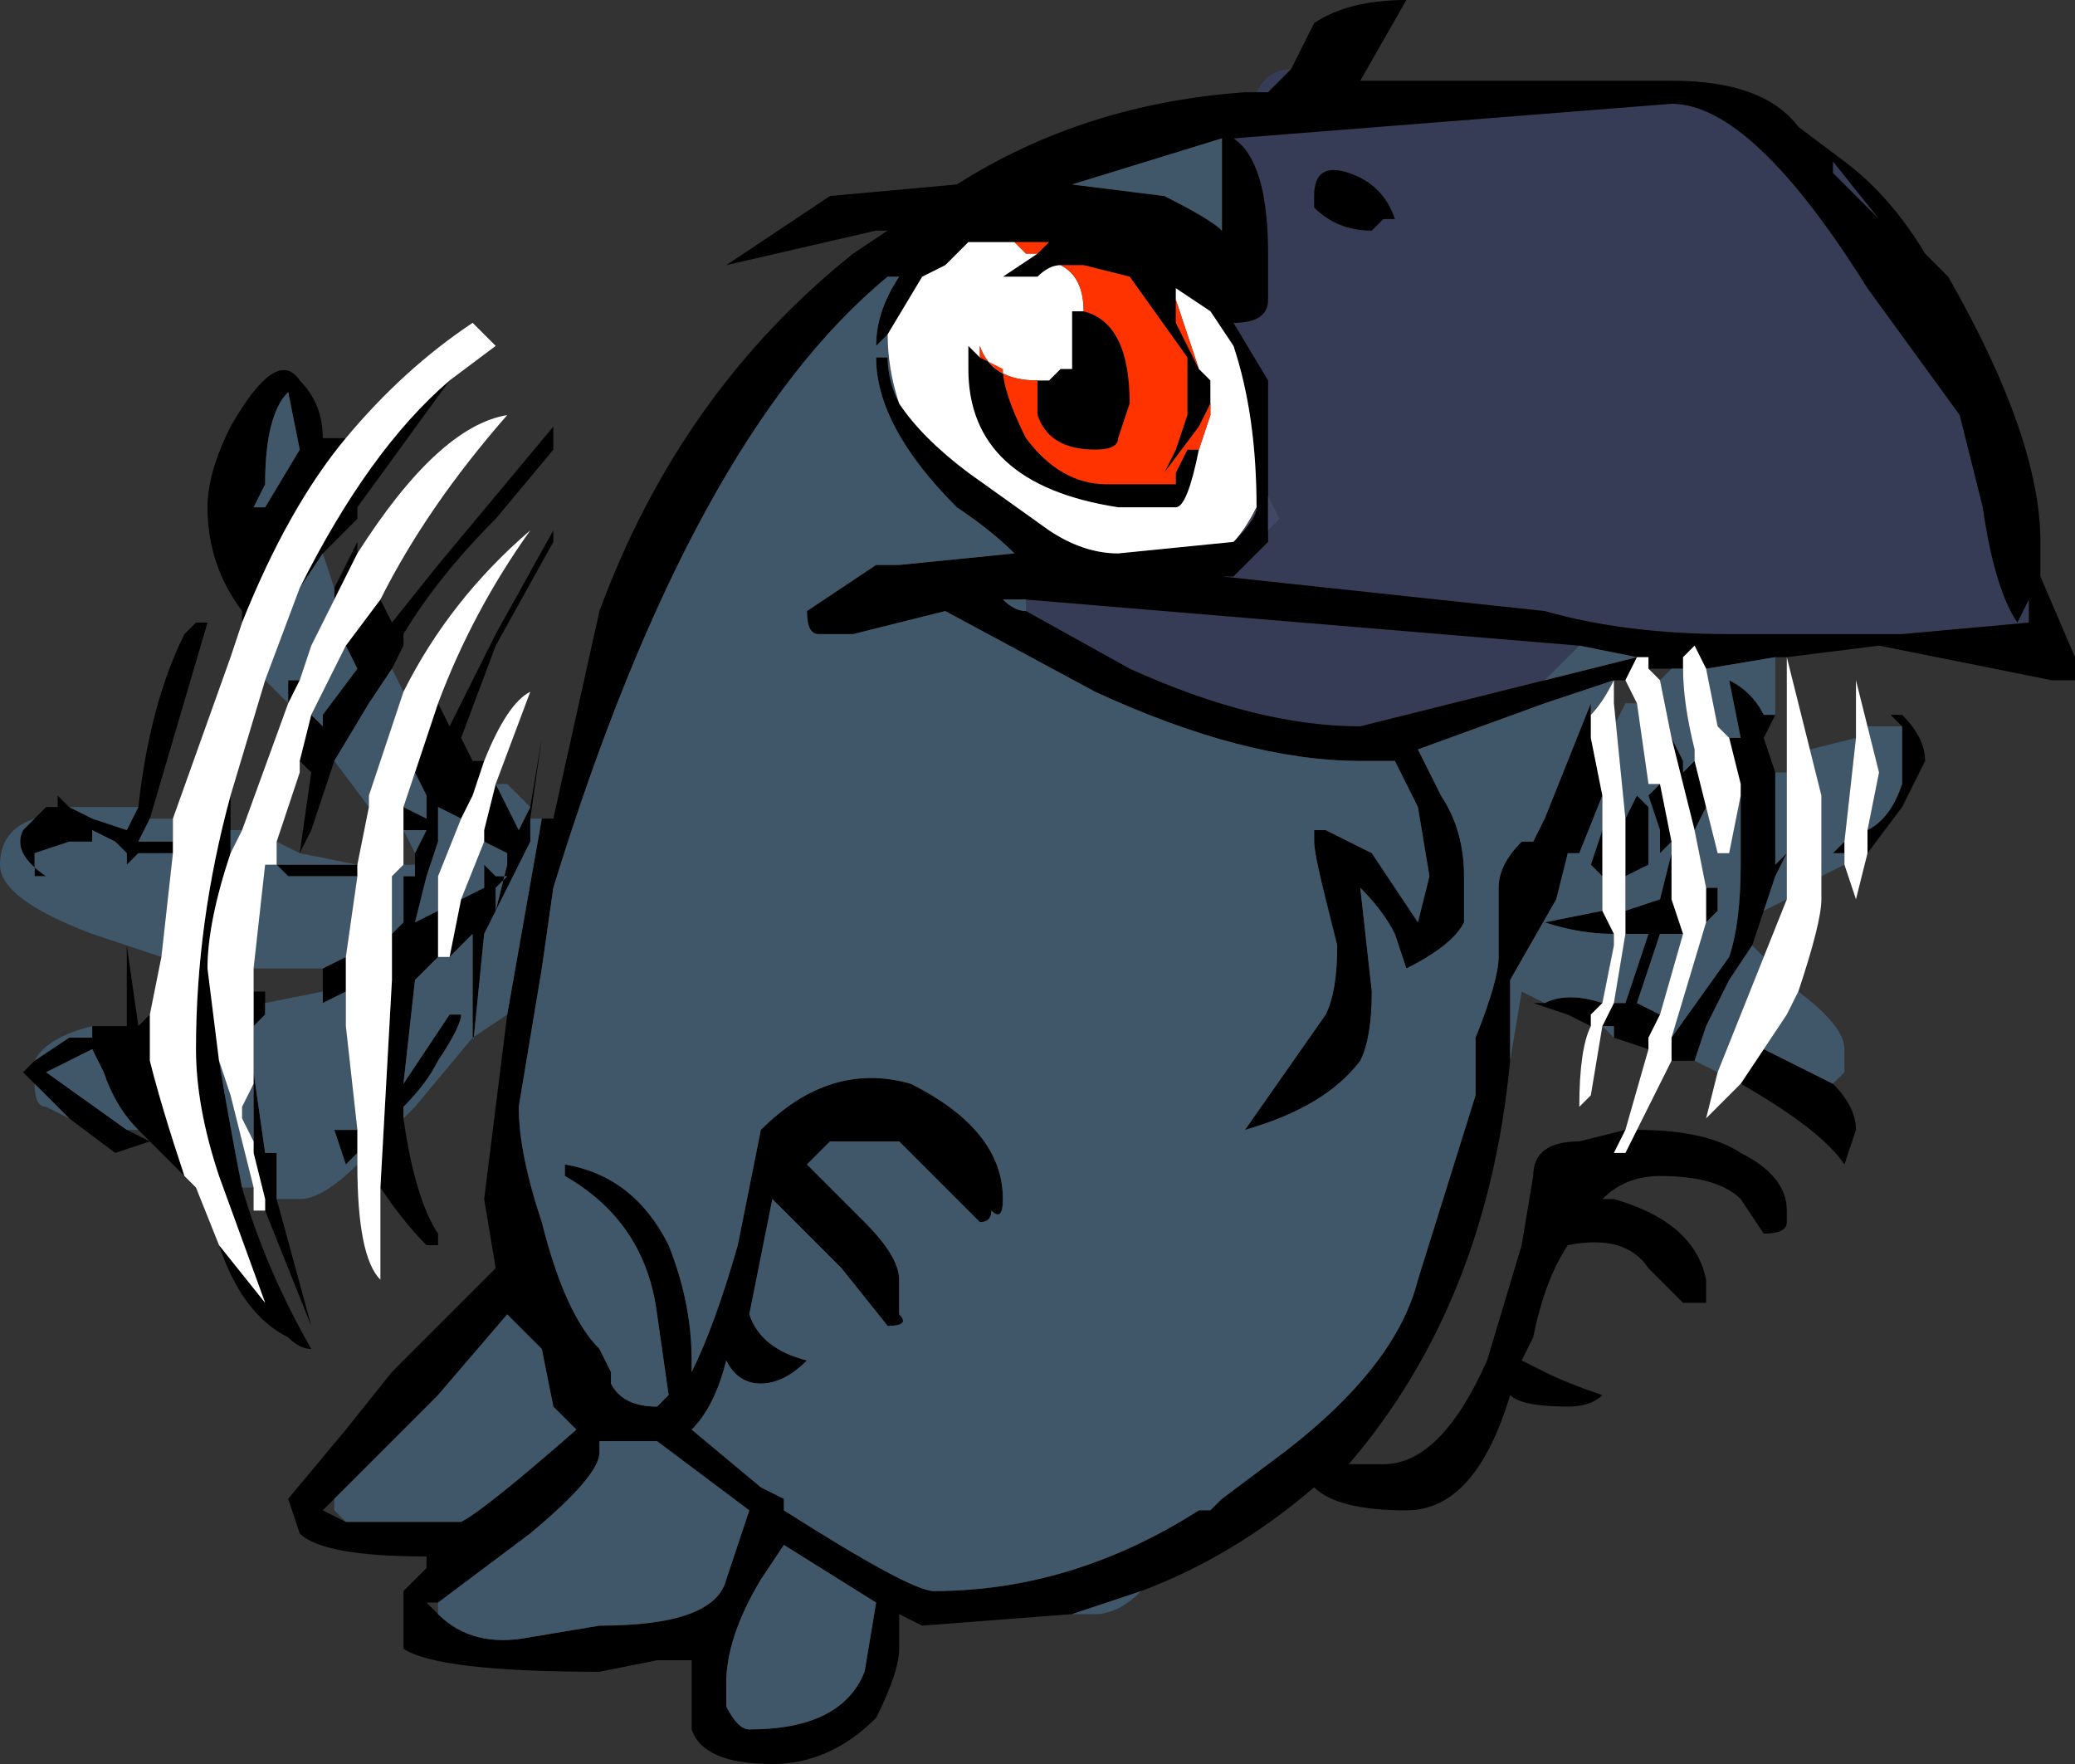 <?xml version="1.0" encoding="UTF-8" standalone="no"?>
<svg xmlns:ffdec="https://www.free-decompiler.com/flash" xmlns:xlink="http://www.w3.org/1999/xlink" ffdec:objectType="frame" height="53.55px" width="63.0px" xmlns="http://www.w3.org/2000/svg">
  <rect width="100%" height="100%" fill="#333333" stroke="none"/>
  <g transform="matrix(1.0, 0.0, 0.0, 1.0, 24.15, 58.1)">
    <use ffdec:characterId="15" height="7.65" transform="matrix(7.0, 0.0, 0.0, 7.0, -24.15, -58.1)" width="9.0" xlink:href="#shape0"/>
  </g>
  <defs>
    <g id="shape0" transform="matrix(1.0, 0.0, 0.0, 1.0, 3.45, 8.3)">
      <path d="M2.0 -7.9 Q2.05 -8.0 2.15 -8.0 L2.05 -7.9 2.0 -7.9 M2.05 -6.15 Q2.05 -6.5 2.05 -6.65 L1.9 -6.9 Q2.05 -6.9 2.05 -7.0 L2.05 -7.2 Q2.05 -7.6 1.9 -7.7 L3.8 -7.85 Q4.15 -7.85 4.65 -7.05 L5.05 -6.5 5.15 -6.1 Q5.2 -5.75 5.3 -5.6 L5.35 -5.7 5.35 -5.65 5.35 -5.6 4.8 -5.55 4.6 -5.55 4.05 -5.55 Q3.6 -5.55 3.25 -5.65 L1.85 -5.8 1.9 -5.8 2.05 -5.95 2.05 -6.0 2.1 -6.05 2.05 -6.15 M4.7 -7.35 L4.5 -7.55 4.5 -7.6 4.7 -7.35 M2.25 -7.4 Q2.35 -7.3 2.5 -7.3 L2.55 -7.35 2.6 -7.35 Q2.55 -7.5 2.4 -7.55 2.25 -7.6 2.25 -7.45 L2.25 -7.4 M3.4 -5.5 L3.25 -5.35 2.45 -5.15 Q2.0 -5.15 1.45 -5.4 L1.0 -5.65 1.0 -5.7 3.4 -5.5" fill="#363c56" fill-rule="evenodd" stroke="none"/>
      <path d="M0.4 -6.85 L0.35 -6.8 Q0.35 -6.95 0.45 -7.1 L0.4 -7.1 Q-0.45 -6.4 -1.05 -4.45 L-1.1 -4.1 -1.2 -3.5 Q-1.2 -3.3 -1.1 -3.0 -1.0 -2.6 -0.85 -2.45 L-0.8 -2.35 -0.8 -2.3 Q-0.75 -2.2 -0.6 -2.2 L-0.55 -2.25 -0.6 -2.6 Q-0.65 -3.0 -1.0 -3.2 L-1.0 -3.25 Q-0.7 -3.2 -0.55 -2.9 -0.45 -2.65 -0.45 -2.4 L-0.45 -2.35 Q-0.35 -2.55 -0.25 -2.9 L-0.15 -3.4 Q0.15 -3.7 0.5 -3.6 0.9 -3.4 0.9 -3.1 0.9 -3.0 0.85 -3.05 0.85 -3.0 0.8 -3.0 L0.45 -3.35 0.15 -3.35 0.05 -3.25 0.3 -3.0 Q0.45 -2.85 0.45 -2.75 L0.45 -2.6 Q0.5 -2.55 0.4 -2.55 L0.2 -2.8 -0.1 -3.1 -0.2 -2.6 Q-0.15 -2.45 0.05 -2.4 -0.05 -2.3 -0.15 -2.3 -0.25 -2.3 -0.3 -2.4 -0.35 -2.2 -0.45 -2.1 L-0.15 -1.85 -0.05 -1.8 -0.05 -1.75 Q0.5 -1.4 0.6 -1.4 1.2 -1.4 1.75 -1.75 L1.85 -1.8 2.05 -1.95 Q2.6 -2.35 2.7 -2.75 L2.95 -3.55 2.95 -3.8 Q3.05 -4.05 3.05 -4.15 L3.05 -4.45 Q3.05 -4.55 3.15 -4.65 L3.2 -4.65 3.25 -4.75 3.45 -5.25 3.45 -5.2 3.45 -5.1 3.5 -4.85 3.4 -4.6 3.35 -4.6 3.3 -4.4 3.1 -4.05 3.1 -3.7 Q3.0 -2.65 2.4 -1.95 L2.55 -1.95 Q2.8 -1.95 3.0 -2.4 L3.15 -2.9 3.2 -3.2 Q3.2 -3.35 3.4 -3.35 L3.6 -3.4 3.55 -3.3 3.6 -3.3 3.65 -3.4 Q3.95 -3.4 4.1 -3.3 4.3 -3.2 4.3 -3.05 L4.3 -3.0 Q4.3 -2.95 4.2 -2.95 L4.1 -3.1 Q4.0 -3.2 3.75 -3.2 3.6 -3.2 3.5 -3.1 L3.55 -3.1 Q3.9 -3.0 3.95 -2.75 L3.95 -2.65 3.85 -2.65 3.7 -2.8 Q3.6 -2.95 3.35 -2.9 3.25 -2.75 3.2 -2.5 L3.15 -2.4 3.25 -2.35 Q3.35 -2.3 3.5 -2.25 3.45 -2.2 3.35 -2.2 3.15 -2.2 3.1 -2.25 2.95 -1.75 2.65 -1.75 2.35 -1.75 2.25 -1.85 1.9 -1.55 1.5 -1.4 L1.2 -1.3 0.55 -1.25 0.45 -1.3 0.45 -1.15 Q0.45 -1.05 0.35 -0.85 0.15 -0.65 -0.1 -0.65 -0.4 -0.65 -0.45 -0.8 L-0.45 -1.1 -0.6 -1.1 -0.85 -1.05 Q-1.55 -1.05 -1.7 -1.15 L-1.7 -1.4 -1.6 -1.5 -1.6 -1.55 Q-2.05 -1.55 -2.15 -1.65 L-2.2 -1.8 -1.95 -2.1 -1.75 -2.35 -1.3 -2.8 -1.35 -3.1 -1.25 -3.9 -1.1 -4.75 -1.05 -4.75 -0.85 -5.65 Q-0.5 -6.6 0.25 -7.2 L0.4 -7.3 0.35 -7.3 -0.3 -7.15 0.15 -7.45 0.7 -7.5 Q1.25 -7.85 1.95 -7.9 L2.0 -7.9 2.05 -7.9 2.15 -8.0 2.25 -8.2 Q2.4 -8.3 2.65 -8.3 L2.45 -7.95 3.8 -7.95 Q4.2 -7.95 4.35 -7.75 L4.55 -7.6 Q4.75 -7.45 4.9 -7.2 L5.0 -7.1 Q5.4 -6.4 5.4 -5.95 L5.4 -5.8 5.55 -5.45 5.55 -5.35 5.45 -5.35 4.7 -5.5 4.3 -5.45 4.25 -5.45 3.95 -5.4 3.9 -5.5 3.85 -5.45 3.85 -5.4 3.8 -5.4 3.7 -5.4 3.7 -5.45 3.65 -5.45 3.6 -5.35 3.55 -5.35 3.25 -5.25 2.7 -5.05 2.8 -4.85 Q2.9 -4.7 2.9 -4.5 L2.9 -4.3 Q2.85 -4.2 2.65 -4.1 L2.6 -4.25 Q2.55 -4.35 2.45 -4.45 L2.5 -4.0 Q2.5 -3.8 2.45 -3.7 2.3 -3.5 1.95 -3.4 L2.3 -3.9 Q2.35 -4.0 2.35 -4.2 L2.3 -4.4 Q2.25 -4.6 2.25 -4.65 L2.25 -4.7 2.3 -4.7 2.5 -4.6 2.7 -4.3 2.75 -4.5 2.7 -4.8 2.6 -5.0 2.45 -5.0 Q1.95 -5.0 1.3 -5.3 L0.65 -5.65 0.25 -5.55 0.1 -5.55 Q0.05 -5.55 0.05 -5.65 L0.35 -5.85 0.45 -5.85 0.95 -5.9 Q0.85 -6.0 0.7 -6.1 0.35 -6.45 0.35 -6.75 L0.4 -6.75 Q0.4 -6.65 0.45 -6.55 0.55 -6.4 0.75 -6.25 L1.1 -6.0 Q1.25 -5.9 1.4 -5.9 L1.9 -5.95 Q2.0 -6.05 2.0 -6.1 2.0 -6.5 1.9 -6.8 L1.8 -6.95 1.65 -7.05 1.65 -7.0 1.65 -6.9 1.75 -6.7 1.8 -6.65 1.8 -6.55 1.75 -6.45 1.6 -6.25 1.65 -6.35 1.7 -6.5 Q1.7 -6.7 1.7 -6.75 L1.45 -7.1 1.25 -7.15 1.15 -7.15 Q1.1 -7.15 1.05 -7.1 L0.9 -7.1 1.05 -7.2 1.1 -7.25 0.95 -7.25 0.75 -7.25 0.65 -7.15 0.55 -7.1 0.4 -6.85 M4.8 -5.15 L4.75 -5.2 4.8 -5.2 Q4.9 -5.1 4.9 -5.0 L4.8 -4.8 4.65 -4.6 4.65 -4.7 Q4.75 -4.75 4.8 -4.9 L4.8 -5.15 M4.5 -3.6 Q4.6 -3.5 4.6 -3.4 L4.55 -3.25 Q4.45 -3.4 4.1 -3.6 L4.2 -3.75 4.5 -3.6 M3.9 -3.7 L3.85 -3.7 3.8 -3.7 3.8 -3.8 4.05 -4.15 Q4.1 -4.3 4.1 -4.55 L4.1 -4.85 4.1 -4.9 4.05 -5.1 4.1 -5.1 4.05 -5.35 Q4.15 -5.3 4.2 -5.2 L4.25 -5.2 4.2 -5.1 4.25 -4.95 4.25 -4.55 4.3 -4.6 4.25 -4.5 4.2 -4.35 4.15 -4.2 4.05 -4.05 3.95 -3.85 3.9 -3.7 M-1.7 -3.45 Q-1.65 -3.1 -1.55 -2.95 L-1.55 -2.9 -1.6 -2.9 Q-1.7 -3.0 -1.8 -3.15 L-1.75 -4.05 -1.75 -4.25 -1.7 -4.3 -1.7 -4.5 -1.75 -4.5 -1.65 -4.5 -1.65 -4.55 -1.65 -4.6 -1.6 -4.7 -1.7 -4.7 -1.7 -4.8 -1.6 -4.75 -1.6 -4.85 -1.65 -4.95 -1.55 -5.25 -1.5 -5.15 -1.3 -5.55 -1.05 -6.0 -1.05 -5.95 -1.3 -5.5 -1.45 -5.1 -1.4 -5.0 -1.35 -5.0 -1.4 -4.85 -1.45 -4.75 -1.55 -4.8 -1.55 -4.65 -1.6 -4.5 -1.55 -4.5 -1.6 -4.5 -1.65 -4.3 -1.55 -4.35 -1.55 -4.3 Q-1.55 -4.2 -1.55 -4.15 L-1.65 -4.05 -1.7 -3.6 Q-1.6 -3.75 -1.5 -3.9 L-1.45 -3.9 Q-1.45 -3.85 -1.55 -3.7 -1.6 -3.6 -1.7 -3.5 L-1.7 -3.45 M-2.25 -3.1 L-2.1 -2.55 -2.3 -3.05 -2.3 -3.1 -2.35 -3.3 -2.35 -3.35 -2.35 -3.6 -2.35 -3.65 -2.3 -3.3 -2.25 -3.3 -2.25 -3.1 M-2.4 -3.15 Q-2.3 -2.8 -2.1 -2.45 -2.15 -2.45 -2.2 -2.5 -2.4 -2.6 -2.5 -2.9 L-2.3 -2.65 -2.5 -3.2 Q-2.6 -3.5 -2.6 -3.75 -2.6 -4.3 -2.45 -4.85 L-2.45 -4.7 -2.45 -4.6 Q-2.55 -4.3 -2.55 -4.1 L-2.5 -3.7 Q-2.45 -3.4 -2.4 -3.15 M-2.6 -3.15 L-2.85 -3.4 Q-2.95 -3.5 -3.0 -3.65 L-3.05 -3.75 -3.25 -3.65 -2.9 -3.4 -2.8 -3.35 -2.95 -3.3 -3.15 -3.45 -3.3 -3.6 -3.35 -3.65 -3.3 -3.7 -3.15 -3.8 -3.05 -3.8 -3.05 -3.85 -2.9 -3.85 -2.9 -4.2 -2.85 -3.85 -2.8 -3.9 -2.8 -3.8 -2.8 -3.7 Q-2.75 -3.5 -2.65 -3.2 L-2.6 -3.15 M-3.3 -4.75 L-3.25 -4.8 -3.2 -4.8 -3.2 -4.85 -3.15 -4.8 -3.05 -4.75 -2.9 -4.7 -2.85 -4.8 Q-2.8 -5.25 -2.65 -5.55 L-2.6 -5.6 -2.55 -5.6 -2.8 -4.75 -2.85 -4.65 -2.7 -4.65 -2.7 -4.6 -2.85 -4.6 -2.9 -4.55 -2.9 -4.2 -2.9 -4.6 -2.95 -4.65 -3.05 -4.7 -3.05 -4.65 -3.15 -4.65 -3.3 -4.6 Q-3.3 -4.55 -3.3 -4.5 L-3.25 -4.5 Q-3.4 -4.6 -3.35 -4.7 L-3.3 -4.75 M-2.4 -5.6 L-2.4 -5.65 Q-2.55 -5.85 -2.55 -6.1 -2.55 -6.25 -2.45 -6.45 -2.25 -6.8 -2.15 -6.65 -2.05 -6.55 -2.05 -6.4 L-1.95 -6.4 Q-2.2 -6.1 -2.4 -5.6 M-1.5 -6.65 L-1.9 -6.1 -1.9 -6.05 -2.05 -5.9 -2.15 -5.75 Q-1.85 -6.35 -1.5 -6.65 M-2.0 -5.75 L-1.9 -5.95 -1.9 -5.9 -2.0 -5.7 -2.0 -5.75 M-1.8 -5.7 L-1.75 -5.6 -1.55 -5.85 -1.05 -6.45 -1.05 -6.35 -1.3 -6.05 Q-1.55 -5.8 -1.7 -5.55 L-1.7 -5.5 -1.75 -5.4 -1.85 -5.25 -2.0 -5.0 -2.1 -4.7 -2.15 -4.6 -2.1 -4.95 -2.15 -5.0 -2.1 -5.2 -2.05 -5.15 -2.05 -5.2 -1.9 -5.4 -1.95 -5.5 -1.8 -5.7 M-1.15 -4.8 L-1.1 -5.1 -1.15 -4.75 -1.15 -4.65 -1.35 -4.25 -1.4 -3.75 -1.4 -4.25 -1.5 -4.15 -1.45 -4.4 -1.35 -4.45 -1.35 -4.55 -1.3 -4.5 -1.25 -4.5 -1.3 -4.45 -1.3 -4.35 -1.25 -4.55 -1.25 -4.6 -1.35 -4.65 -1.35 -4.7 -1.3 -4.9 -1.2 -4.7 -1.15 -4.8 M5.35 -5.65 L5.35 -5.7 5.3 -5.6 Q5.2 -5.75 5.15 -6.1 L5.05 -6.5 4.65 -7.05 Q4.15 -7.85 3.8 -7.85 L1.9 -7.7 Q2.05 -7.6 2.05 -7.2 L2.05 -7.0 Q2.05 -6.9 1.9 -6.9 L2.05 -6.65 Q2.05 -6.5 2.05 -6.15 L2.05 -6.0 2.05 -5.95 1.9 -5.8 1.85 -5.8 3.25 -5.65 Q3.6 -5.55 4.05 -5.55 L4.6 -5.55 4.8 -5.55 5.35 -5.6 5.35 -5.65 M1.85 -7.7 L1.2 -7.5 1.6 -7.45 Q1.8 -7.35 1.85 -7.3 L1.85 -7.6 Q1.85 -7.65 1.85 -7.7 M2.25 -7.4 L2.25 -7.45 Q2.25 -7.6 2.4 -7.55 2.55 -7.5 2.6 -7.35 L2.55 -7.35 2.5 -7.3 Q2.35 -7.3 2.25 -7.4 M4.7 -7.35 L4.5 -7.6 4.5 -7.55 4.7 -7.35 M3.6 -4.75 L3.65 -4.85 3.7 -4.8 3.7 -4.55 3.6 -4.5 3.6 -4.75 M3.6 -4.35 L3.75 -4.4 3.8 -4.6 3.8 -4.5 3.8 -4.4 3.85 -4.25 3.75 -4.25 3.65 -3.95 3.75 -3.9 3.7 -3.8 3.7 -3.75 3.55 -3.8 3.55 -3.85 3.5 -3.85 3.55 -3.95 3.6 -3.95 3.7 -4.25 3.6 -4.25 3.6 -4.35 M3.8 -4.65 L3.75 -4.6 3.75 -4.7 3.7 -4.85 3.75 -4.9 3.8 -4.65 M3.25 -5.35 L3.65 -5.45 3.4 -5.5 1.0 -5.7 0.9 -5.7 Q0.95 -5.65 1.0 -5.65 L1.45 -5.4 Q2.0 -5.15 2.45 -5.15 L3.25 -5.35 M3.95 -4.8 L3.9 -4.7 3.8 -5.1 3.85 -5.0 3.85 -4.95 3.9 -5.0 3.95 -4.8 M3.95 -4.45 L4.0 -4.45 4.0 -4.35 3.95 -4.3 3.95 -4.45 M3.5 -4.7 L3.5 -4.5 3.45 -4.55 Q3.45 -4.5 3.45 -4.55 L3.5 -4.7 M3.5 -4.35 L3.55 -4.25 Q3.4 -4.25 3.25 -4.3 L3.5 -4.35 M3.5 -3.95 L3.45 -3.9 3.45 -3.85 3.35 -3.9 3.2 -3.95 3.25 -3.95 Q3.35 -4.0 3.5 -3.95 M3.55 -3.8 L3.55 -3.8 M4.55 -4.6 L4.5 -4.6 4.55 -4.65 4.55 -4.6 M1.65 -6.2 L1.65 -6.25 1.7 -6.35 1.75 -6.35 Q1.7 -6.1 1.65 -6.1 L1.4 -6.1 Q0.75 -6.2 0.75 -6.7 L0.75 -6.8 0.8 -6.75 0.9 -6.7 Q0.9 -6.6 1.0 -6.4 1.15 -6.2 1.35 -6.2 L1.65 -6.2 M1.05 -6.65 L1.1 -6.65 1.15 -6.7 1.2 -6.7 1.2 -6.95 1.25 -6.95 Q1.45 -6.9 1.45 -6.55 L1.4 -6.4 Q1.4 -6.35 1.3 -6.35 1.1 -6.35 1.05 -6.5 L1.05 -6.65 M0.35 -1.35 L-0.05 -1.6 -0.15 -1.45 Q-0.3 -1.2 -0.3 -1.0 L-0.3 -0.9 Q-0.25 -0.8 -0.2 -0.8 0.2 -0.8 0.3 -1.05 L0.35 -1.35 M-2.3 -6.2 L-2.35 -6.1 -2.3 -6.1 -2.15 -6.35 -2.2 -6.6 Q-2.3 -6.5 -2.3 -6.2 M-2.2 -5.25 L-2.2 -5.35 -2.15 -5.35 -2.2 -5.25 M-2.15 -4.6 L-2.15 -4.6 M-1.85 -4.85 L-1.85 -4.8 -1.85 -4.85 M-1.9 -4.55 L-1.9 -4.5 -2.2 -4.5 -2.25 -4.55 -2.3 -4.55 -2.25 -4.55 -1.9 -4.55 M-1.95 -4.15 L-1.95 -4.0 -2.05 -3.95 -2.05 -4.0 -2.05 -4.1 -1.95 -4.15 M-1.9 -3.4 L-1.9 -3.3 -1.95 -3.25 -2.0 -3.4 -1.9 -3.4 M-2.35 -4.0 L-2.3 -4.0 -2.3 -3.95 -2.3 -3.9 -2.35 -3.85 -2.35 -4.0 M-1.65 -4.1 L-1.65 -4.1 M-1.95 -1.7 L-1.45 -1.7 Q-1.35 -1.75 -0.95 -2.1 L-1.05 -2.2 -1.1 -2.45 -1.25 -2.6 -1.55 -2.25 -2.0 -1.8 -2.05 -1.75 -1.95 -1.7 M-0.8 -2.2 L-0.8 -2.2 M-1.55 -1.3 Q-1.4 -1.15 -1.15 -1.2 L-0.85 -1.25 Q-0.35 -1.25 -0.3 -1.45 L-0.2 -1.75 -0.6 -2.05 -0.85 -2.05 -0.85 -2.0 Q-0.85 -1.9 -1.15 -1.65 L-1.55 -1.35 -1.6 -1.35 -1.55 -1.3 M-2.4 -3.45 L-2.4 -3.45" fill="#000000" fill-rule="evenodd" stroke="none"/>
      <path d="M1.75 -1.75 Q1.2 -1.4 0.6 -1.4 0.5 -1.4 -0.05 -1.75 L-0.05 -1.8 -0.15 -1.85 -0.45 -2.1 Q-0.35 -2.2 -0.3 -2.4 -0.25 -2.3 -0.15 -2.3 -0.05 -2.3 0.05 -2.4 -0.15 -2.45 -0.2 -2.6 L-0.1 -3.1 0.2 -2.8 0.4 -2.55 Q0.5 -2.55 0.45 -2.6 L0.45 -2.75 Q0.45 -2.85 0.3 -3.0 L0.05 -3.25 0.15 -3.35 0.45 -3.35 0.8 -3.0 Q0.85 -3.0 0.85 -3.05 0.9 -3.0 0.9 -3.1 0.9 -3.4 0.5 -3.6 0.15 -3.7 -0.15 -3.4 L-0.25 -2.9 Q-0.35 -2.55 -0.45 -2.35 L-0.45 -2.4 Q-0.45 -2.65 -0.55 -2.9 -0.7 -3.2 -1.0 -3.25 L-1.0 -3.2 Q-0.65 -3.0 -0.6 -2.6 L-0.55 -2.25 -0.6 -2.2 Q-0.75 -2.2 -0.8 -2.3 L-0.8 -2.35 -0.85 -2.45 Q-1.0 -2.6 -1.1 -3.0 -1.2 -3.3 -1.2 -3.5 L-1.1 -4.1 -1.05 -4.45 Q-0.45 -6.4 0.4 -7.1 L0.45 -7.1 Q0.35 -6.95 0.35 -6.8 L0.4 -6.85 Q0.4 -6.7 0.45 -6.55 0.4 -6.65 0.4 -6.75 L0.35 -6.75 Q0.35 -6.45 0.7 -6.1 0.85 -6.0 0.95 -5.9 L0.45 -5.85 0.35 -5.85 0.05 -5.65 Q0.05 -5.55 0.1 -5.55 L0.25 -5.55 0.65 -5.65 1.3 -5.3 Q1.95 -5.0 2.45 -5.0 L2.6 -5.0 2.7 -4.8 2.75 -4.5 2.7 -4.3 2.5 -4.6 2.3 -4.7 2.25 -4.7 2.25 -4.65 Q2.25 -4.6 2.3 -4.4 L2.35 -4.2 Q2.35 -4.0 2.3 -3.9 L1.95 -3.4 Q2.3 -3.5 2.45 -3.7 2.5 -3.8 2.5 -4.0 L2.45 -4.45 Q2.55 -4.35 2.6 -4.25 L2.65 -4.1 Q2.85 -4.2 2.9 -4.3 L2.9 -4.5 Q2.9 -4.7 2.8 -4.85 L2.7 -5.05 3.25 -5.25 3.55 -5.35 Q3.5 -5.25 3.45 -5.2 L3.45 -5.25 3.25 -4.75 3.2 -4.65 3.15 -4.65 Q3.05 -4.55 3.05 -4.45 L3.05 -4.15 Q3.05 -4.05 2.95 -3.8 L2.95 -3.55 2.7 -2.75 Q2.6 -2.35 2.05 -1.95 L1.85 -1.8 1.8 -1.75 1.75 -1.75 M4.4 -5.05 L4.6 -5.1 4.55 -4.65 4.5 -4.6 4.55 -4.6 4.55 -4.55 4.45 -4.5 4.45 -4.85 4.4 -5.05 M4.65 -5.15 L4.8 -5.15 4.8 -4.9 Q4.75 -4.75 4.65 -4.7 L4.7 -4.95 4.65 -5.15 M4.35 -4.0 Q4.55 -3.85 4.55 -3.75 L4.55 -3.65 4.5 -3.6 4.2 -3.75 4.3 -3.9 4.35 -4.0 M4.0 -3.65 L3.9 -3.7 3.95 -3.85 4.05 -4.05 4.15 -4.2 4.2 -4.15 4.0 -3.65 M3.85 -3.7 L3.8 -3.7 3.85 -3.7 M1.5 -1.4 Q1.4 -1.3 1.3 -1.3 L1.2 -1.3 1.5 -1.4 M-1.25 -3.9 L-1.4 -3.8 -1.65 -3.5 -1.7 -3.45 -1.7 -3.5 Q-1.6 -3.6 -1.55 -3.7 -1.45 -3.85 -1.45 -3.9 L-1.5 -3.9 Q-1.6 -3.75 -1.7 -3.6 L-1.65 -4.05 -1.55 -4.15 -1.5 -4.15 -1.4 -4.25 -1.4 -3.75 -1.35 -4.25 -1.15 -4.65 -1.15 -4.75 -1.1 -4.75 -1.25 -3.9 M-1.9 -3.25 Q-2.05 -3.1 -2.15 -3.1 L-2.25 -3.1 -2.25 -3.3 -2.3 -3.3 -2.35 -3.65 -2.35 -3.85 -2.3 -3.9 -2.3 -3.95 -2.05 -4.0 -2.05 -3.95 -1.95 -4.0 -1.95 -3.85 -1.9 -3.4 -2.0 -3.4 -1.95 -3.25 -1.9 -3.3 -1.9 -3.25 M-2.35 -3.15 L-2.4 -3.15 Q-2.45 -3.4 -2.5 -3.7 L-2.45 -3.55 -2.35 -3.15 M-2.85 -3.4 L-2.9 -3.4 -3.25 -3.65 -3.05 -3.75 -3.0 -3.65 Q-2.95 -3.5 -2.85 -3.4 M-3.15 -3.45 L-3.25 -3.5 Q-3.3 -3.5 -3.3 -3.6 L-3.15 -3.45 M-3.3 -3.7 Q-3.25 -3.8 -3.05 -3.85 L-3.05 -3.8 -3.15 -3.8 -3.3 -3.7 M-2.9 -4.2 L-3.05 -4.25 Q-3.45 -4.4 -3.45 -4.55 -3.45 -4.7 -3.3 -4.75 L-3.35 -4.7 Q-3.4 -4.6 -3.25 -4.5 L-3.3 -4.5 Q-3.3 -4.55 -3.3 -4.6 L-3.15 -4.65 -3.05 -4.65 -3.05 -4.7 -2.95 -4.65 -2.9 -4.6 -2.9 -4.2 -2.9 -4.55 -2.85 -4.6 -2.7 -4.6 -2.75 -4.15 -2.9 -4.2 M-3.15 -4.8 L-2.85 -4.8 -2.9 -4.7 -3.05 -4.75 -3.15 -4.8 M-2.8 -4.75 L-2.7 -4.75 -2.7 -4.65 -2.85 -4.65 -2.8 -4.75 M-2.05 -5.9 L-2.0 -5.75 -2.0 -5.7 -2.1 -5.5 -2.15 -5.35 -2.2 -5.35 -2.2 -5.25 -2.3 -5.35 -2.15 -5.75 -2.05 -5.9 M-1.75 -5.4 L-1.7 -5.3 -1.85 -4.85 -1.85 -4.8 -2.0 -5.0 -1.85 -5.25 -1.75 -5.4 M-1.4 -5.0 L-1.35 -5.0 -1.4 -5.0 M-1.3 -4.9 L-1.25 -4.9 -1.15 -4.8 -1.2 -4.7 -1.3 -4.9 M1.85 -7.7 Q1.85 -7.65 1.85 -7.6 L1.85 -7.3 Q1.8 -7.35 1.6 -7.45 L1.2 -7.5 1.85 -7.7 M3.55 -5.35 L3.55 -5.15 3.6 -5.25 3.65 -5.25 3.7 -4.9 3.75 -4.9 3.7 -4.85 3.75 -4.7 3.75 -4.6 3.8 -4.65 3.8 -4.6 3.75 -4.4 3.6 -4.35 3.6 -4.5 3.7 -4.55 3.7 -4.8 3.65 -4.85 3.6 -4.75 3.55 -5.25 3.55 -5.35 M3.8 -5.4 L3.85 -5.4 Q3.85 -5.25 3.9 -5.05 L3.9 -5.0 3.85 -4.95 3.85 -5.0 3.8 -5.1 3.75 -5.35 3.8 -5.4 M3.95 -5.4 L4.25 -5.45 4.25 -5.2 4.2 -5.2 Q4.15 -5.3 4.05 -5.35 L4.1 -5.1 4.05 -5.1 4.0 -5.15 3.95 -5.4 M3.25 -5.35 L3.4 -5.5 3.65 -5.45 3.25 -5.35 M1.0 -5.7 L1.0 -5.65 Q0.95 -5.65 0.9 -5.7 L1.0 -5.7 M4.3 -4.95 Q4.3 -4.7 4.3 -4.55 L4.3 -4.4 4.2 -4.35 4.25 -4.5 4.3 -4.6 4.25 -4.55 4.25 -4.95 4.3 -4.95 M3.95 -4.8 L4.0 -4.6 4.05 -4.6 4.1 -4.85 4.1 -4.55 Q4.1 -4.3 4.05 -4.15 L3.8 -3.8 3.95 -4.3 4.0 -4.35 4.0 -4.45 3.95 -4.45 3.9 -4.7 3.95 -4.8 M3.8 -4.5 L3.8 -4.4 3.8 -4.5 M3.85 -4.25 L3.75 -3.9 3.65 -3.95 3.75 -4.25 3.85 -4.25 M3.5 -4.85 L3.5 -4.7 3.45 -4.55 Q3.45 -4.5 3.45 -4.55 L3.5 -4.5 3.5 -4.35 3.25 -4.3 Q3.4 -4.25 3.55 -4.25 L3.55 -4.2 3.5 -3.95 Q3.35 -4.0 3.25 -3.95 L3.15 -4.0 3.1 -3.7 3.1 -4.05 3.3 -4.4 3.35 -4.6 3.4 -4.6 3.5 -4.85 M3.55 -3.95 L3.6 -4.25 3.7 -4.25 3.6 -3.95 3.55 -3.95 M3.55 -3.8 L3.7 -3.75 3.55 -3.8 3.5 -3.85 3.55 -3.85 3.55 -3.8 M0.35 -1.35 L0.3 -1.05 Q0.2 -0.8 -0.2 -0.8 -0.25 -0.8 -0.3 -0.9 L-0.3 -1.0 Q-0.3 -1.2 -0.15 -1.45 L-0.05 -1.6 0.35 -1.35 M-2.3 -6.2 Q-2.3 -6.5 -2.2 -6.6 L-2.15 -6.35 -2.3 -6.1 -2.35 -6.1 -2.3 -6.2 M-2.45 -4.7 L-2.4 -4.7 -2.45 -4.6 -2.45 -4.7 M-1.95 -5.5 L-1.9 -5.4 -2.05 -5.2 -2.05 -5.15 -2.1 -5.2 -1.95 -5.5 M-2.15 -4.6 L-2.15 -4.6 -1.9 -4.55 -2.25 -4.55 -2.2 -4.5 -1.9 -4.5 -1.95 -4.15 -2.05 -4.1 -2.35 -4.1 -2.3 -4.55 -2.25 -4.55 -2.25 -4.65 -2.15 -4.6 M-1.65 -4.95 L-1.6 -4.85 -1.6 -4.75 -1.7 -4.8 -1.65 -4.95 M-1.7 -4.7 L-1.6 -4.7 -1.65 -4.6 -1.7 -4.7 M-1.65 -4.55 L-1.65 -4.5 -1.75 -4.5 -1.7 -4.5 -1.7 -4.3 -1.75 -4.25 -1.75 -4.5 -1.7 -4.55 -1.65 -4.55 M-1.55 -4.5 L-1.6 -4.5 -1.55 -4.65 -1.55 -4.8 -1.45 -4.75 -1.55 -4.5 -1.55 -4.35 -1.65 -4.3 -1.6 -4.5 -1.55 -4.5 M-1.45 -4.4 L-1.35 -4.65 -1.25 -4.6 -1.25 -4.55 -1.3 -4.35 -1.3 -4.45 -1.25 -4.5 -1.3 -4.5 -1.35 -4.55 -1.35 -4.45 -1.45 -4.4 M-2.8 -3.8 L-2.8 -3.7 -2.8 -3.8 M-2.35 -3.6 L-2.35 -3.35 -2.4 -3.45 -2.4 -3.45 -2.4 -3.5 -2.35 -3.6 M-1.65 -4.1 L-1.65 -4.1 M-2.0 -1.8 L-1.55 -2.25 -1.25 -2.6 -1.1 -2.45 -1.05 -2.2 -0.95 -2.1 Q-1.35 -1.75 -1.45 -1.7 L-1.95 -1.7 -2.0 -1.75 -2.0 -1.8 M-1.55 -1.35 L-1.15 -1.65 Q-0.85 -1.9 -0.85 -2.0 L-0.85 -2.05 -0.6 -2.05 -0.2 -1.75 -0.3 -1.45 Q-0.35 -1.25 -0.85 -1.25 L-1.15 -1.2 Q-1.4 -1.15 -1.55 -1.3 L-1.55 -1.35 M-0.8 -2.2 L-0.8 -2.2" fill="#3f5769" fill-rule="evenodd" stroke="none"/>
      <path d="M3.45 -5.2 Q3.5 -5.25 3.55 -5.35 L3.55 -5.25 3.6 -4.75 3.6 -4.5 3.6 -4.35 3.6 -4.25 3.55 -3.95 3.5 -3.85 3.45 -3.55 3.4 -3.5 Q3.4 -3.75 3.45 -3.85 L3.45 -3.9 3.5 -3.95 3.55 -4.2 3.55 -4.25 3.5 -4.35 3.5 -4.5 3.5 -4.7 3.5 -4.85 3.45 -5.1 3.45 -5.2 M0.45 -6.55 Q0.4 -6.7 0.4 -6.85 L0.55 -7.1 0.65 -7.15 0.75 -7.25 0.95 -7.25 1.0 -7.2 1.05 -7.2 0.9 -7.1 1.05 -7.1 Q1.1 -7.15 1.15 -7.15 1.25 -7.1 1.25 -6.95 L1.2 -6.95 1.2 -6.7 1.15 -6.7 1.1 -6.65 1.05 -6.65 Q0.85 -6.65 0.8 -6.8 L0.8 -6.75 0.75 -6.8 0.75 -6.7 Q0.75 -6.2 1.4 -6.1 L1.65 -6.1 Q1.7 -6.1 1.75 -6.35 L1.8 -6.5 1.8 -6.55 1.8 -6.65 1.75 -6.7 1.65 -7.0 1.65 -7.05 1.8 -6.95 1.9 -6.8 Q2.0 -6.5 2.0 -6.1 1.95 -6.0 1.9 -5.95 L1.4 -5.9 Q1.25 -5.9 1.1 -6.0 L0.75 -6.25 Q0.55 -6.4 0.45 -6.55 M4.3 -5.45 L4.4 -5.05 4.45 -4.85 4.45 -4.5 4.45 -4.4 Q4.45 -4.3 4.35 -4.0 L4.3 -3.9 4.2 -3.75 4.1 -3.6 3.95 -3.45 4.0 -3.65 4.2 -4.15 4.3 -4.4 4.3 -4.55 Q4.3 -4.7 4.3 -4.95 L4.3 -5.45 M4.6 -5.1 L4.6 -5.35 4.65 -5.15 4.7 -4.95 4.65 -4.7 4.65 -4.6 4.6 -4.4 4.55 -4.55 4.55 -4.6 4.55 -4.65 4.6 -5.1 M3.8 -3.7 L3.65 -3.4 3.6 -3.3 3.55 -3.3 3.6 -3.4 3.7 -3.75 3.7 -3.8 3.75 -3.9 3.85 -4.25 3.8 -4.4 3.8 -4.5 3.8 -4.6 3.8 -4.65 3.75 -4.9 3.7 -4.9 3.65 -5.25 3.6 -5.35 3.65 -5.45 3.7 -5.45 3.7 -5.4 3.75 -5.35 3.8 -5.1 3.9 -4.7 3.95 -4.45 3.95 -4.3 3.8 -3.8 3.8 -3.7 M-1.8 -3.15 L-1.8 -2.75 Q-1.9 -2.85 -1.9 -3.25 L-1.9 -3.3 -1.9 -3.4 -1.95 -3.85 -1.95 -4.0 -1.95 -4.15 -1.9 -4.5 -1.9 -4.55 -1.85 -4.8 -1.85 -4.85 -1.7 -5.3 Q-1.5 -5.7 -1.15 -6.0 -1.4 -5.65 -1.55 -5.25 L-1.65 -4.95 -1.7 -4.8 -1.7 -4.7 -1.7 -4.55 -1.75 -4.5 -1.75 -4.25 -1.75 -4.05 -1.8 -3.15 M-2.3 -3.05 L-2.35 -3.05 -2.35 -3.15 -2.45 -3.55 -2.5 -3.7 -2.55 -4.1 Q-2.55 -4.3 -2.45 -4.6 L-2.4 -4.7 -2.2 -5.25 -2.15 -5.35 -2.1 -5.5 -2.0 -5.7 -1.9 -5.9 Q-1.55 -6.45 -1.25 -6.5 -1.6 -6.1 -1.8 -5.7 L-1.95 -5.5 -2.1 -5.2 -2.15 -5.0 -2.15 -4.95 -2.25 -4.65 -2.25 -4.55 -2.3 -4.55 -2.35 -4.1 -2.35 -4.0 -2.35 -3.85 -2.35 -3.65 -2.35 -3.6 -2.4 -3.5 -2.4 -3.45 -2.35 -3.35 -2.35 -3.3 -2.3 -3.1 -2.3 -3.05 M-2.5 -2.9 L-2.6 -3.15 -2.65 -3.2 Q-2.75 -3.5 -2.8 -3.7 L-2.8 -3.8 -2.8 -3.9 -2.75 -4.15 -2.7 -4.6 -2.7 -4.65 -2.7 -4.75 -2.45 -5.45 -2.4 -5.6 Q-2.2 -6.1 -1.95 -6.4 -1.7 -6.7 -1.4 -6.9 L-1.3 -6.8 -1.5 -6.65 Q-1.85 -6.35 -2.15 -5.75 L-2.3 -5.35 -2.45 -4.85 Q-2.6 -4.3 -2.6 -3.75 -2.6 -3.5 -2.5 -3.2 L-2.3 -2.65 -2.5 -2.9 M-1.35 -5.0 Q-1.25 -5.25 -1.15 -5.3 L-1.3 -4.9 -1.35 -4.7 -1.35 -4.65 -1.45 -4.4 -1.5 -4.15 -1.55 -4.15 Q-1.55 -4.2 -1.55 -4.3 L-1.55 -4.35 -1.55 -4.5 -1.45 -4.75 -1.4 -4.85 -1.35 -5.0 M3.85 -5.4 L3.85 -5.45 3.9 -5.5 3.95 -5.4 4.0 -5.15 4.05 -5.1 4.1 -4.9 4.1 -4.85 4.05 -4.6 4.0 -4.6 3.95 -4.8 3.9 -5.0 3.9 -5.05 Q3.85 -5.25 3.85 -5.4 M1.65 -6.25 L1.65 -6.2 1.65 -6.25" fill="#ffffff" fill-rule="evenodd" stroke="none"/>
      <path d="M0.95 -7.25 L1.1 -7.25 1.05 -7.2 1.0 -7.2 0.95 -7.25 M1.15 -7.15 L1.25 -7.15 1.45 -7.1 1.7 -6.75 Q1.7 -6.7 1.7 -6.5 L1.65 -6.35 1.6 -6.25 1.75 -6.45 1.8 -6.55 1.8 -6.5 1.75 -6.35 1.7 -6.35 1.65 -6.25 1.65 -6.2 1.35 -6.2 Q1.15 -6.2 1.0 -6.4 0.9 -6.6 0.9 -6.7 L0.8 -6.75 0.8 -6.8 Q0.85 -6.65 1.05 -6.65 L1.05 -6.5 Q1.1 -6.35 1.3 -6.35 1.4 -6.35 1.4 -6.4 L1.45 -6.55 Q1.45 -6.9 1.25 -6.95 1.25 -7.1 1.15 -7.15 M1.75 -6.7 L1.65 -6.9 1.65 -7.0 1.75 -6.7" fill="#ff3300" fill-rule="evenodd" stroke="none"/>
      <path d="M2.0 -6.1 Q2.0 -6.05 1.9 -5.95 1.95 -6.0 2.0 -6.1 M2.05 -6.15 L2.1 -6.05 2.05 -6.0 2.05 -6.15" fill="#414767" fill-rule="evenodd" stroke="none"/>
    </g>
  </defs>
</svg>
